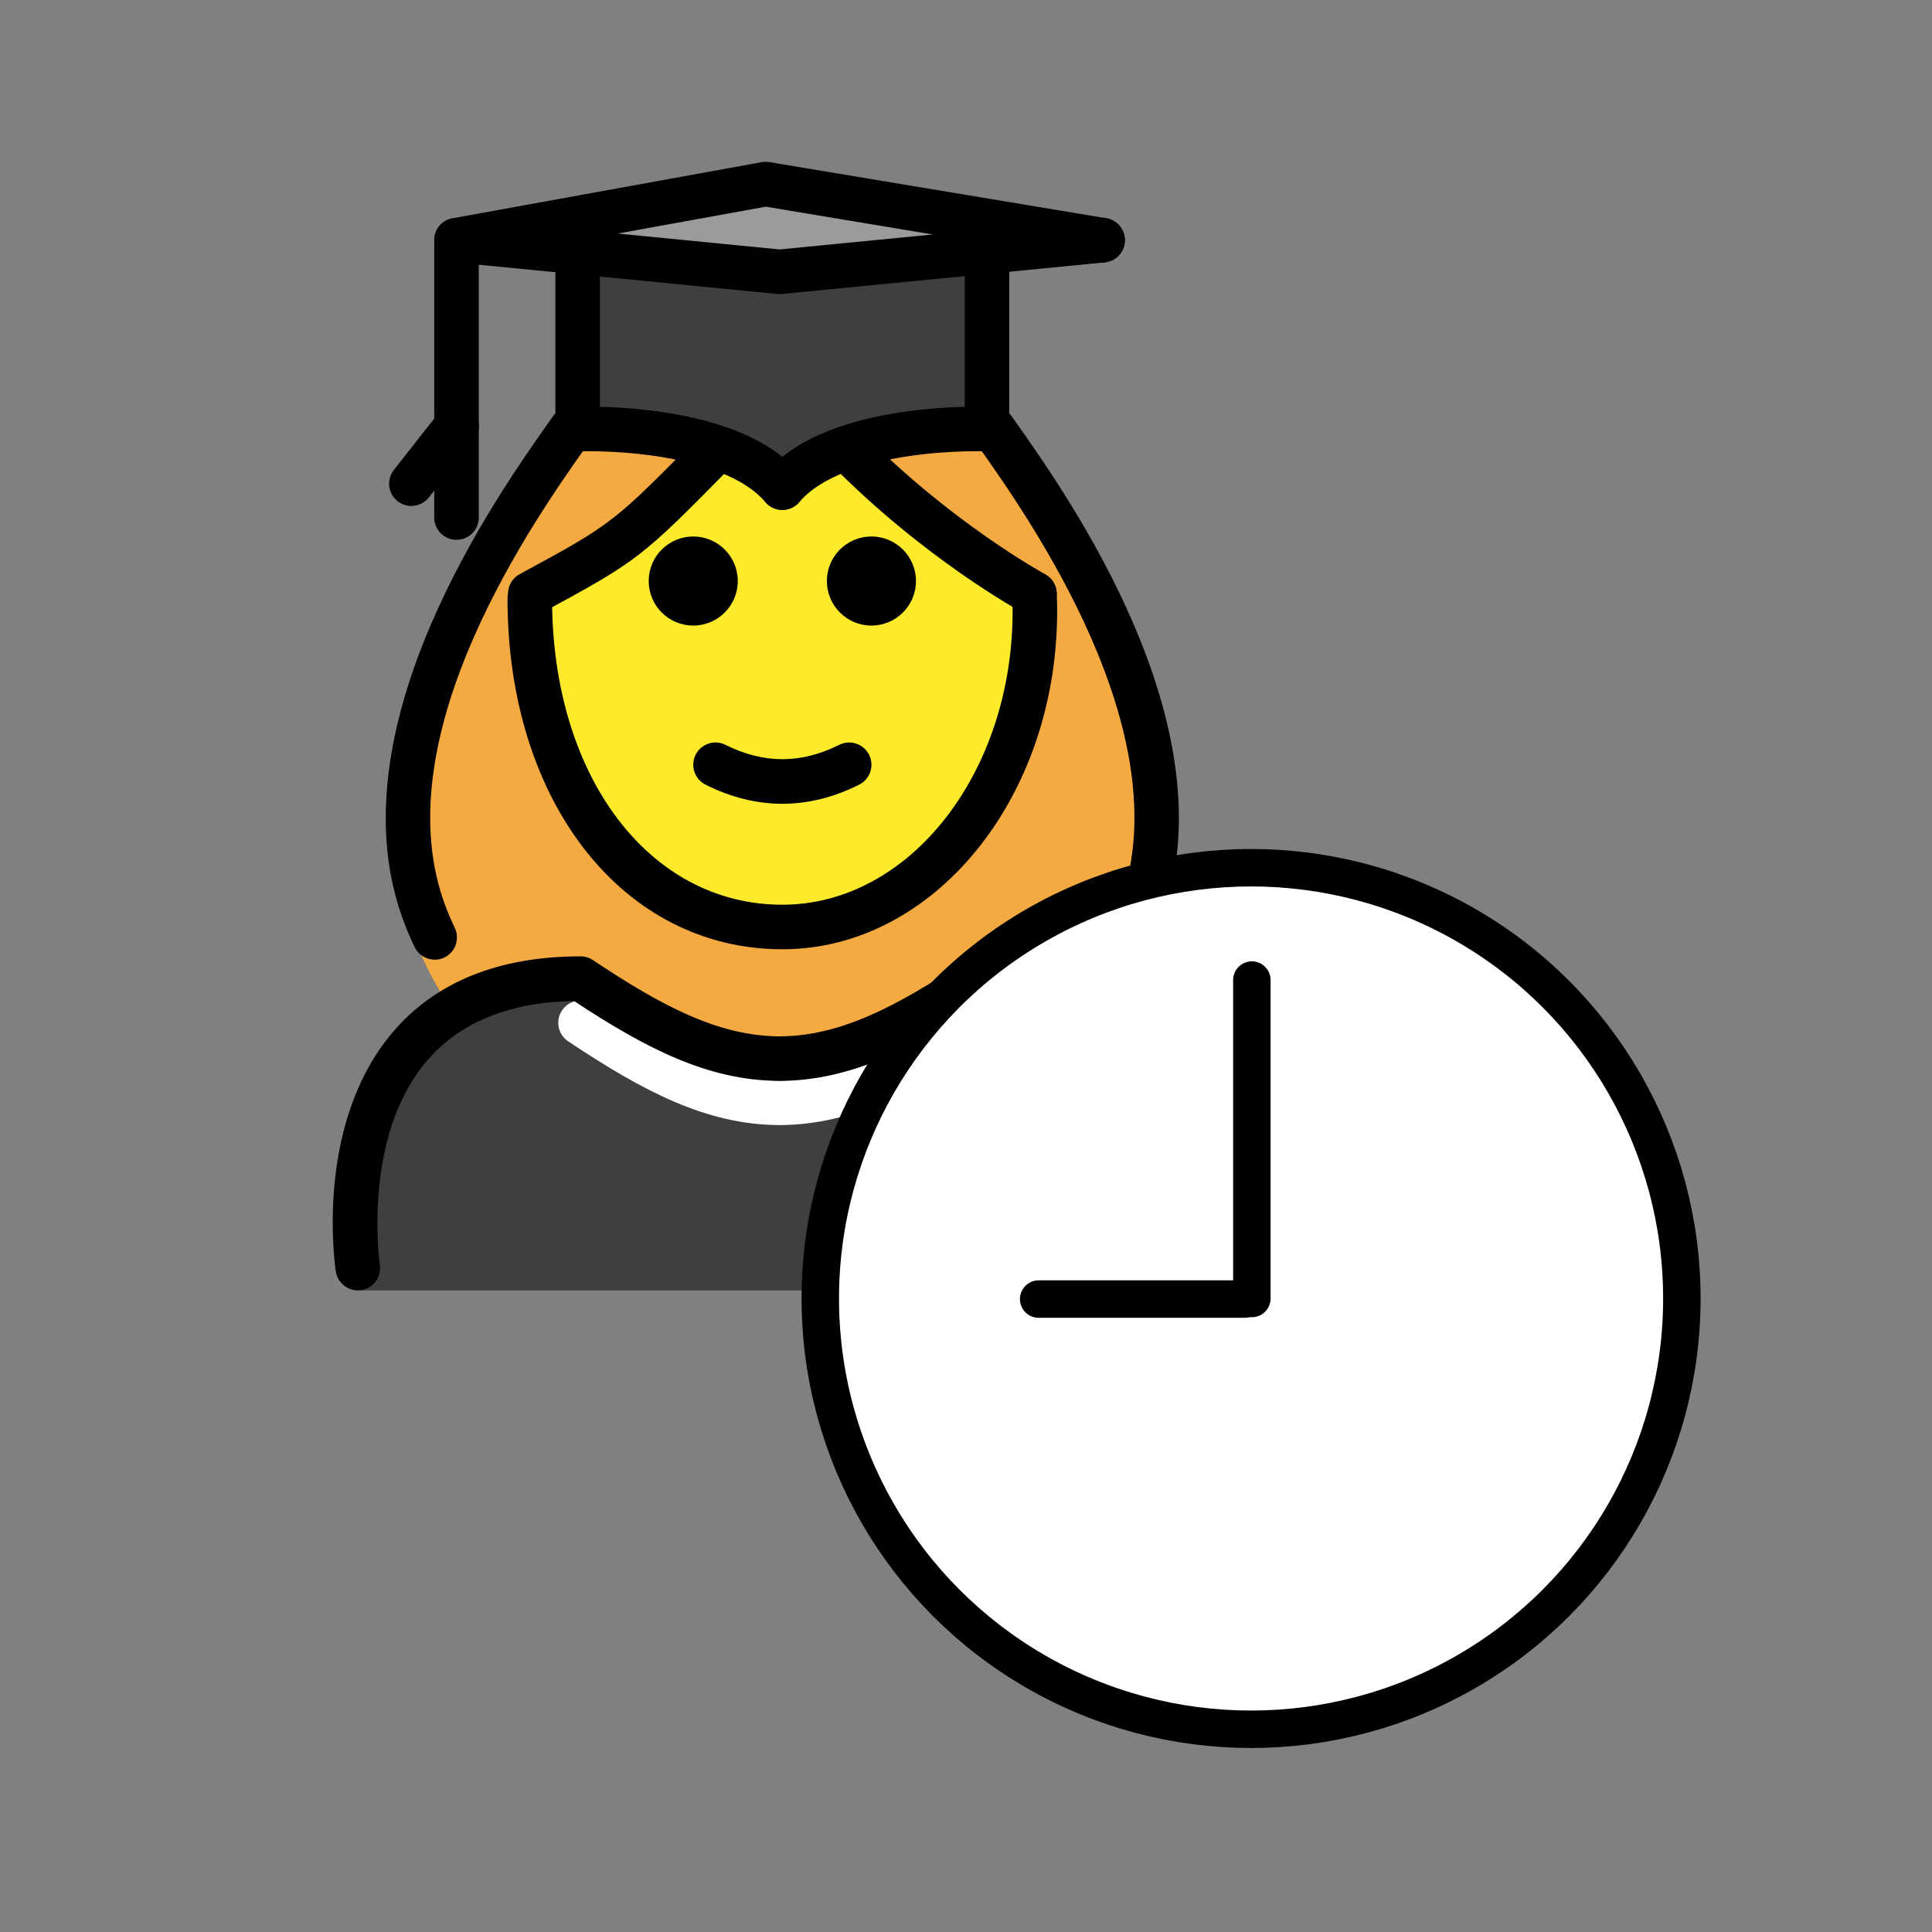 <?xml version="1.0" encoding="UTF-8" standalone="no"?>
<svg
   xmlns:dc="http://purl.org/dc/elements/1.1/"
   xmlns:cc="http://creativecommons.org/ns#"
   xmlns:rdf="http://www.w3.org/1999/02/22-rdf-syntax-ns#"
   xmlns:svg="http://www.w3.org/2000/svg"
   xmlns="http://www.w3.org/2000/svg"
   xmlns:sodipodi="http://sodipodi.sourceforge.net/DTD/sodipodi-0.dtd"
   xmlns:inkscape="http://www.inkscape.org/namespaces/inkscape"
   id="emoji"
   x="0"
   y="0"
   viewBox="0 0 72 72"
   version="1.1"
   sodipodi:docname="educationWork.svg"
   inkscape:version="1.0beta2 (2b71d25, 2019-12-03)">
  <rect x="0" y="0" width="72" height="72" fill="#808080" stroke="none"/>
  <defs
     id="defs1557" />
  <sodipodi:namedview
     pagecolor="#ffffff"
     bordercolor="#666666"
     inkscape:document-rotation="0"
     borderopacity="1"
     objecttolerance="10"
     gridtolerance="10"
     guidetolerance="10"
     inkscape:pageopacity="0"
     inkscape:pageshadow="2"
     inkscape:window-width="1265"
     inkscape:window-height="1014"
     id="namedview1555"
     showgrid="false"
     inkscape:zoom="11.732783"
     inkscape:cx="31.716729"
     inkscape:cy="36"
     inkscape:window-x="0"
     inkscape:window-y="23"
     inkscape:window-maximized="0"
     inkscape:current-layer="g1587" />
  <g
     id="skin-shadow" />
  <g
     id="g1587"
     transform="matrix(0.83,0,0,0.83,-0.666,-0.81)">
    <g
       id="color">
      <path
         id="path1505"
         d="m 54.849,58.916 c 0,0 2,-14 -10,-14 -3.192,2.128 -5.926,3.598 -9,3.592 h 0.125 c -3.074,0.006 -5.808,-1.464 -9,-3.592 -12,0 -10,14 -10,14"
         fill="#3F3F3F"
         inkscape:connector-curvature="0" />
      <polygon
         id="polygon1507"
         points="26.739,12.291 21.299,11.761 35.179,9.241 50.309,11.761 45.119,12.271 35.809,13.181 "
         fill="#9B9B9A" />
      <path
         id="path1509"
         d="m 45.119,12.271 v 7.97 c 0,0 -6.72,-0.27 -9.19,2.63 -2.47,-2.9 -9.19,-2.63 -9.19,-2.63 v -7.95 l 9.07,0.89 z"
         fill="#3F3F3F"
         inkscape:connector-curvature="0" />
      <path
         id="path1511"
         d="m 35.851,51.493 c -0.005,0 -0.01,0 -0.015,0 h -0.059 c -0.01,0 -0.019,0 -0.029,0 h -0.004 c -9e-4,0 -9e-4,0 -0.002,0 v -0.001 c -3.197,-0.031 -5.985,-1.464 -9.428,-3.76 -0.46,-0.307 -0.584,-0.928 -0.277,-1.387 0.306,-0.46 0.925,-0.584 1.387,-0.277 3.153,2.103 5.66,3.41 8.383,3.425 2.722,-0.014 5.229,-1.322 8.383,-3.425 0.461,-0.307 1.081,-0.183 1.387,0.277 0.307,0.46 0.183,1.08 -0.277,1.387 -3.443,2.296 -6.231,3.728 -9.428,3.76 v 0.001 c -10e-4,0 -10e-4,0 -0.002,0 h -0.004 c -0.005,0 -0.011,0 -0.015,0 z"
         fill="#FFFFFF"
         inkscape:connector-curvature="0" />
    </g>
    <g
       id="hair">
      <path
         id="path1514"
         d="m 21.187,46.474 c 1.426,-0.952 3.303,-1.558 5.788,-1.558 3.17,2.113 5.889,3.575 8.938,3.589 3.048,-0.014 5.768,-1.475 8.938,-3.589 2.47,0 4.338,0.599 5.761,1.54 1.121,-1.477 1.974,-3.057 2.372,-4.709 2.05,-8.521 -5.279,-18.391 -7.477,-21.511 -4.174,-0.365 -7.313,0.58 -9.576,2.634 -2.445,-2.117 -5.675,-2.803 -9.376,-2.634 -2.199,3.119 -9.76,13.023 -7.577,21.511 0.441,1.715 1.224,3.289 2.212,4.726 z"
         fill="#F4AA41"
         inkscape:connector-curvature="0" />
    </g>
    <g
       id="skin">
      <path
         id="path1517"
         d="m 47.145,28.892 c -6.621,-7.115 -8.122,-9.284 -11.216,-6.021 -3.4,-3.4 -3.568,-0.36 -11.402,4.6 -0.039,0.476 -0.059,0.931 -0.059,1.421 0,7.828 5.076,14.173 11.339,14.173 6.262,0 11.338,-6.346 11.338,-14.173 z"
         fill="#FCEA2B"
         inkscape:connector-curvature="0" />
    </g>
    <g
       id="line">
      <path
         id="path1521"
         d="m 41.929,27.064 c 0,1.105 -0.896,2 -2,2 -1.103,0 -2,-0.895 -2,-2 0,-1.103 0.896,-2 2,-2 1.103,0 2,0.896 2,2"
         inkscape:connector-curvature="0" />
      <path
         id="path1523"
         d="m 33.929,27.064 c 0,1.105 -0.896,2 -2,2 -1.103,0 -2,-0.895 -2,-2 0,-1.103 0.896,-2 2,-2 1.103,0 2,0.896 2,2"
         inkscape:connector-curvature="0" />
      <path
         id="path1525"
         d="m 35.929,37.066 c -1.152,0 -2.304,-0.286 -3.447,-0.858 -0.494,-0.247 -0.694,-0.848 -0.447,-1.342 0.246,-0.494 0.846,-0.694 1.342,-0.447 1.718,0.859 3.388,0.859 5.106,0 0.495,-0.247 1.095,-0.046 1.342,0.447 0.247,0.494 0.047,1.095 -0.447,1.342 -1.143,0.572 -2.295,0.858 -3.447,0.858 z"
         inkscape:connector-curvature="0" />
      <path
         id="path1527"
         d="m 54.746,58.915 c -0.051,0 -0.102,-0.003 -0.152,-0.011 -0.546,-0.084 -0.921,-0.594 -0.838,-1.139 0.009,-0.058 0.827,-5.741 -2.129,-9.178 -1.476,-1.715 -3.689,-2.612 -6.586,-2.669 -3.31,2.186 -6.028,3.546 -9.126,3.589 -0.021,0.002 -0.043,10e-4 -0.064,10e-4 -0.008,0 -0.014,0 -0.021,0 h -0.045 c -0.015,0 -0.028,0 -0.042,0 -0.015,0 -0.029,0 -0.044,-10e-4 -3.1,-0.043 -5.816,-1.403 -9.126,-3.589 -2.897,0.057 -5.11,0.954 -6.586,2.669 -2.956,3.437 -2.138,9.12 -2.129,9.178 0.083,0.545 -0.292,1.055 -0.838,1.139 -0.533,0.08 -1.055,-0.29 -1.139,-0.836 -0.041,-0.27 -0.973,-6.633 2.581,-10.775 1.923,-2.241 4.751,-3.377 8.407,-3.377 0.197,0 0.391,0.059 0.555,0.168 3.153,2.103 5.66,3.41 8.383,3.425 2.722,-0.014 5.229,-1.322 8.383,-3.425 0.164,-0.109 0.357,-0.168 0.555,-0.168 3.656,0 6.484,1.136 8.407,3.377 3.554,4.143 2.622,10.506 2.581,10.775 -0.076,0.494 -0.502,0.847 -0.986,0.847 z"
         inkscape:connector-curvature="0" />
      <path
         id="path1529"
         d="m 21.3,21.113 c -0.553,0 -1,-0.448 -1,-1 v -8.122 c 0,-0.552 0.447,-1 1,-1 0.553,0 1,0.448 1,1 v 8.122 c 0,0.552 -0.447,1 -1,1 z"
         inkscape:connector-curvature="0" />
      <path
         id="path1531"
         d="m 19.273,23.693 c -0.216,0 -0.434,-0.07 -0.617,-0.213 -0.434,-0.341 -0.51,-0.97 -0.168,-1.404 l 2.026,-2.58 c 0.341,-0.433 0.968,-0.509 1.404,-0.169 0.434,0.341 0.51,0.97 0.168,1.404 l -2.026,2.579 c -0.197,0.251 -0.49,0.382 -0.787,0.382 z"
         inkscape:connector-curvature="0" />
      <path
         id="path1533"
         d="m 21.3,25.213 c -0.553,0 -1,-0.448 -1,-1 v -4.1 c 0,-0.552 0.447,-1 1,-1 0.553,0 1,0.448 1,1 v 4.1 c 0,0.552 -0.447,1 -1,1 z"
         inkscape:connector-curvature="0" />
      <path
         id="path1535"
         d="m 20.321,44.066 c -0.373,0 -0.731,-0.209 -0.902,-0.567 -0.226,-0.47 -0.424,-0.948 -0.589,-1.422 -2.978,-8.564 4.26,-18.812 6.639,-22.18 l 0.166,-0.235 c 0.318,-0.451 0.942,-0.56 1.393,-0.241 0.451,0.318 0.56,0.942 0.241,1.394 l -0.167,0.237 c -2.232,3.16 -9.024,12.776 -6.384,20.369 0.141,0.402 0.309,0.811 0.503,1.214 0.239,0.498 0.029,1.096 -0.469,1.334 -0.14,0.067 -0.287,0.099 -0.432,0.099 z"
         inkscape:connector-curvature="0" />
      <path
         id="path1537"
         d="m 51.536,44.066 c -0.144,0 -0.292,-0.031 -0.432,-0.099 -0.498,-0.238 -0.708,-0.836 -0.469,-1.334 0.193,-0.403 0.362,-0.811 0.503,-1.215 2.641,-7.592 -4.151,-17.208 -6.384,-20.368 l -0.167,-0.237 c -0.318,-0.452 -0.21,-1.076 0.241,-1.394 0.45,-0.319 1.076,-0.209 1.394,0.241 l 0.166,0.235 c 2.379,3.368 9.617,13.616 6.639,22.179 -0.165,0.475 -0.363,0.953 -0.589,1.423 -0.172,0.358 -0.529,0.567 -0.902,0.567 z"
         inkscape:connector-curvature="0" />
      <path
         id="path1539"
         d="m 24.62,28.628 c -0.356,0 -0.701,-0.188 -0.882,-0.52 -0.264,-0.485 -0.091,-1.088 0.395,-1.351 l 0.015,-0.008 c 4.173,-2.264 4.173,-2.264 8.157,-6.321 l 1.458,1.37 c -4.186,4.262 -4.267,4.325 -8.661,6.709 -0.153,0.083 -0.318,0.122 -0.481,0.122 z"
         inkscape:connector-curvature="0" />
      <path
         id="path1541"
         d="m 47.247,28.635 c -0.161,0 -0.324,-0.039 -0.476,-0.121 -0.182,-0.099 -4.499,-2.463 -8.677,-6.717 -0.387,-0.394 -0.381,-1.027 0.014,-1.414 0.393,-0.387 1.025,-0.382 1.414,0.013 3.969,4.042 8.16,6.338 8.202,6.361 0.485,0.263 0.666,0.87 0.402,1.356 -0.181,0.334 -0.524,0.523 -0.88,0.523 z"
         inkscape:connector-curvature="0" />
      <path
         id="path1543"
         d="m 35.929,43.598 c -7.149,0 -12.339,-6.62 -12.339,-15.74 0,-0.552 0.447,-1 1,-1 0.553,0 1,0.448 1,1 0,7.962 4.348,13.74 10.339,13.74 5.701,0 10.339,-5.909 10.339,-13.173 0,-0.249 -0.006,-0.498 -0.017,-0.745 -0.024,-0.552 0.402,-1.019 0.954,-1.044 0.539,-0.012 1.018,0.402 1.044,0.954 0.013,0.277 0.019,0.555 0.019,0.835 0,8.367 -5.535,15.173 -12.339,15.173 z"
         inkscape:connector-curvature="0" />
      <polyline
         id="polyline1545"
         points="21.299,11.761 26.739,12.291 35.809,13.181 45.119,12.271 50.309,11.761"
         stroke-width="2"
         stroke-miterlimit="10"
         stroke-linejoin="round"
         stroke-linecap="round"
         stroke="#000000"
         fill="none" />
      <path
         id="path1547"
         d="m 26.739,11.761 v 0.53 7.95 c 0,0 6.72,-0.27 9.19,2.63"
         stroke-width="2"
         stroke-miterlimit="10"
         stroke-linejoin="round"
         stroke-linecap="round"
         stroke="#000000"
         fill="none"
         inkscape:connector-curvature="0" />
      <path
         id="path1549"
         d="m 45.119,11.761 v 0.51 7.97 c 0,0 -6.72,-0.27 -9.19,2.63"
         stroke-width="2"
         stroke-miterlimit="10"
         stroke-linejoin="round"
         stroke-linecap="round"
         stroke="#000000"
         fill="none"
         inkscape:connector-curvature="0" />
      <polyline
         id="polyline1551"
         points="50.309,11.761 35.179,9.241 21.299,11.761"
         stroke-width="2"
         stroke-miterlimit="10"
         stroke-linejoin="round"
         stroke-linecap="round"
         stroke="#000000"
         fill="none" />
    </g>
  </g>
  <g
     id="g1624"
     transform="matrix(0.698,0,0,0.698,21.525,23.27)">
    <g
       id="color-8">
      <circle
         id="circle1589"
         stroke-width="2"
         stroke-miterlimit="10"
         stroke-linejoin="round"
         stroke-linecap="round"
         stroke="none"
         fill="#FFFFFF"
         r="23"
         cy="35.99"
         cx="35.958" />
      <line
         id="line1591"
         stroke-width="2"
         stroke-miterlimit="10"
         stroke-linejoin="round"
         stroke-linecap="round"
         stroke="none"
         fill="#FFFFFF"
         y2="35.989"
         y1="18.989"
         x2="36"
         x1="36" />
      <line
         id="line1593"
         stroke-width="2"
         stroke-miterlimit="10"
         stroke-linejoin="round"
         stroke-linecap="round"
         stroke="none"
         fill="#FFFFFF"
         y2="36.021"
         y1="36.021"
         x2="24.617"
         x1="35.617" />
    </g>
    <g
       id="hair-5" />
    <g
       id="skin-6" />
    <g
       id="skin-shadow-7" />
    <g
       id="line-9">
      <circle
         id="circle1599"
         stroke-width="2"
         stroke-miterlimit="10"
         stroke-linejoin="round"
         stroke-linecap="round"
         stroke="#000000"
         fill="none"
         r="23"
         cy="35.99"
         cx="35.958" />
      <line
         id="line1601"
         stroke-width="2"
         stroke-miterlimit="10"
         stroke-linejoin="round"
         stroke-linecap="round"
         stroke="#000000"
         fill="none"
         y2="35.989"
         y1="18.989"
         x2="36"
         x1="36" />
      <line
         id="line1603"
         stroke-width="2"
         stroke-miterlimit="10"
         stroke-linejoin="round"
         stroke-linecap="round"
         stroke="#000000"
         fill="none"
         y2="36.021"
         y1="36.021"
         x2="24.617"
         x1="35.617" />
    </g>
  </g>
</svg>
